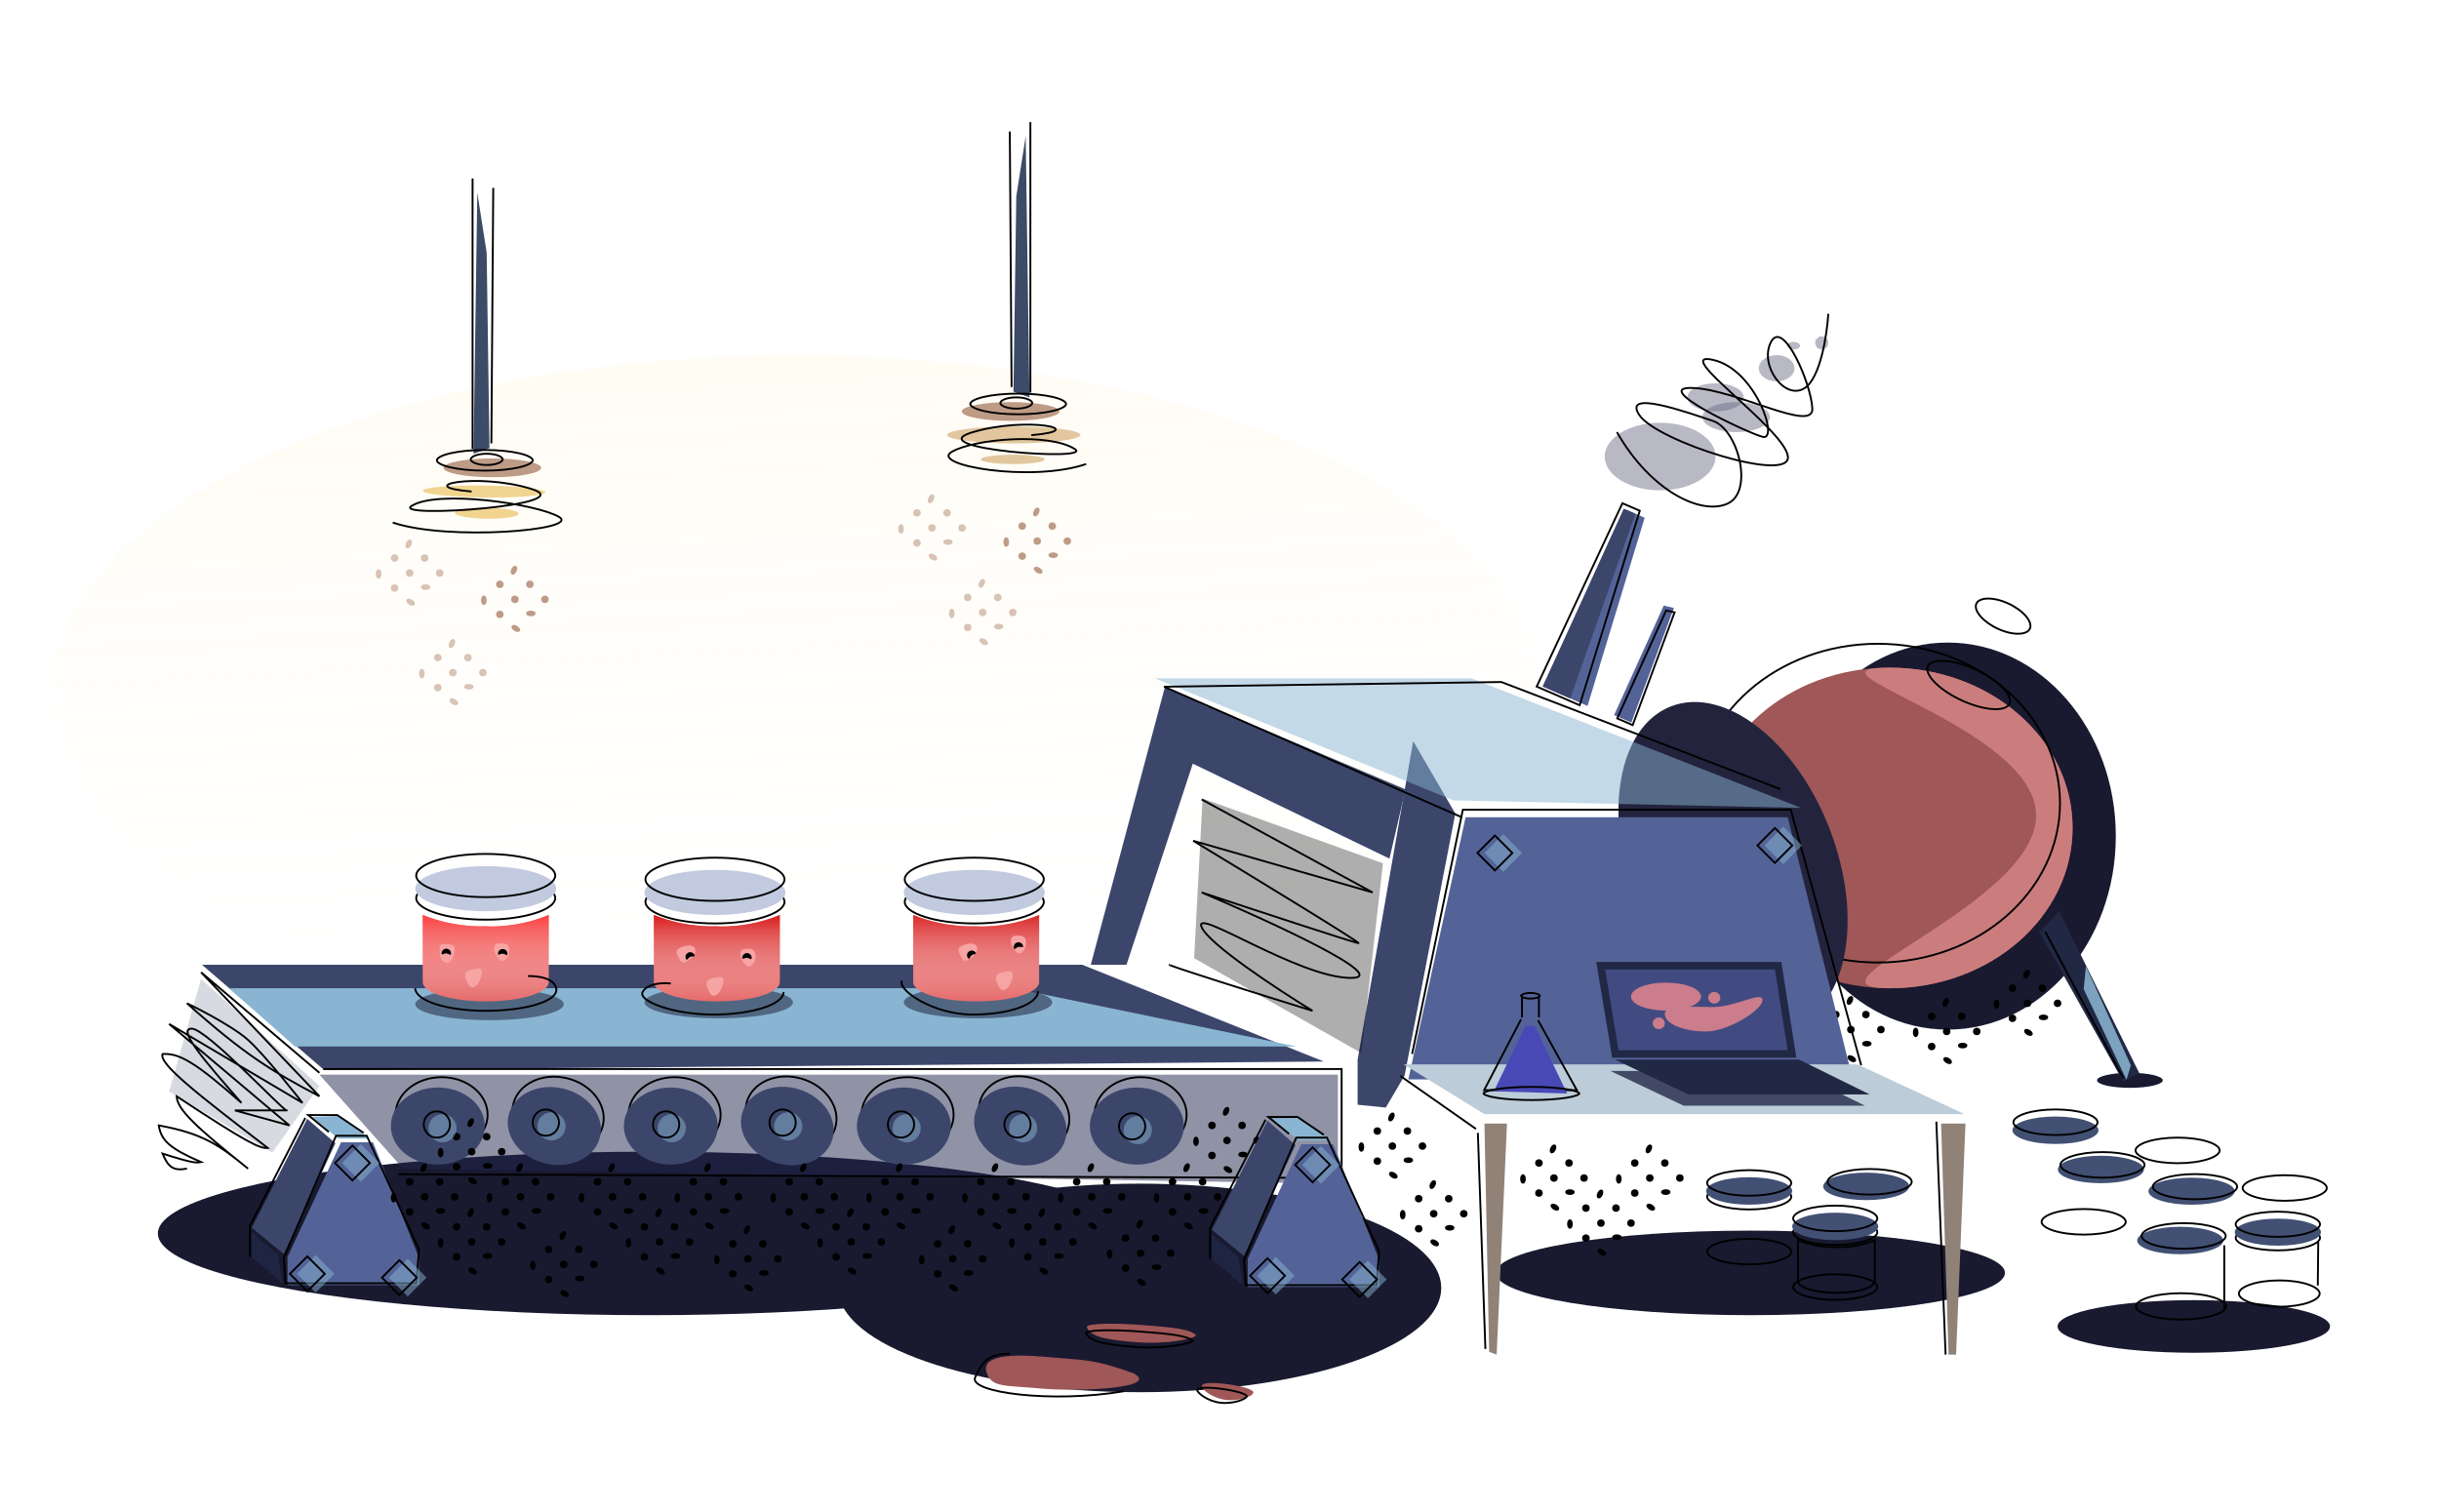 <svg width="1298" height="805" viewBox="0 0 1298 805" fill="none" xmlns="http://www.w3.org/2000/svg">
<ellipse opacity="0.2" cx="423" cy="369.5" rx="396" ry="180.5" fill="url(#paint0_linear)"/>
<ellipse cx="1133.5" cy="575" rx="17.5" ry="4" fill="#191930"/>
<ellipse cx="1036.5" cy="445" rx="89.5" ry="103" fill="#191930"/>
<ellipse cx="1005.6" cy="440.672" rx="97.396" ry="85.328" fill="#9F5757"/>
<path d="M1085.31 496.089L1095.86 485L1138.47 571.14L1129.91 575.62L1085.31 496.089Z" fill="#212844"/>
<path d="M1108.9 526.413L1110.11 514.291L1134 567L1131.67 574.725L1108.9 526.413Z" fill="#7DA2BD"/>
<path d="M1088.5 496L1130 574" stroke="black"/>
<path d="M1103 440.672C1103 487.797 1059.39 526 1005.6 526C951.814 526 1083.6 481.2 1083.6 434.075C1083.6 386.949 951.814 355.344 1005.6 355.344C1059.39 355.344 1103 393.547 1103 440.672Z" fill="#CB7D7D"/>
<path d="M1096.29 427.477C1096.29 474.266 1052.97 512.305 999.396 512.305C945.818 512.305 902.5 474.266 902.5 427.477C902.5 380.688 945.818 342.649 999.396 342.649C1052.97 342.649 1096.29 380.688 1096.29 427.477Z" stroke="black"/>
<path d="M1080.39 334.322C1079.79 336.072 1077.75 337.156 1074.66 337.297C1071.6 337.437 1067.69 336.64 1063.65 334.847C1059.62 333.055 1056.26 330.627 1054.11 328.173C1051.92 325.688 1051.07 323.325 1051.68 321.575C1052.28 319.824 1054.32 318.741 1057.41 318.599C1060.47 318.459 1064.38 319.257 1068.42 321.049C1072.46 322.841 1075.81 325.269 1077.97 327.724C1080.15 330.208 1081 332.571 1080.39 334.322Z" stroke="black"/>
<path d="M1069.54 374.277C1069.17 375.345 1068.27 376.177 1066.84 376.726C1065.42 377.274 1063.51 377.519 1061.25 377.44C1056.73 377.283 1050.87 375.837 1044.75 373.123C1038.63 370.408 1033.47 366.956 1030.05 363.589C1028.34 361.904 1027.09 360.26 1026.37 358.76C1025.66 357.26 1025.49 355.954 1025.86 354.885C1026.23 353.817 1027.13 352.985 1028.56 352.436C1029.99 351.887 1031.89 351.643 1034.15 351.722C1038.68 351.879 1044.54 353.325 1050.65 356.039C1056.77 358.754 1061.94 362.205 1065.35 365.573C1067.06 367.257 1068.31 368.902 1069.03 370.402C1069.75 371.902 1069.91 373.208 1069.54 374.277Z" stroke="black"/>
<ellipse cx="922.288" cy="460.76" rx="55" ry="91" transform="rotate(-21.291 922.288 460.76)" fill="#23233D"/>
<circle cx="977" cy="540" r="2" fill="black"/>
<circle cx="985" cy="548" r="2" fill="black"/>
<circle cx="993" cy="540" r="2" fill="black"/>
<ellipse cx="993.5" cy="555.5" rx="2.5" ry="1.5" fill="black"/>
<ellipse cx="984.5" cy="532.5" rx="1.5" ry="2.5" transform="rotate(25.054 984.5 532.5)" fill="black"/>
<circle cx="1001" cy="548" r="2" fill="black"/>
<ellipse cx="985.5" cy="563.5" rx="2.5" ry="1.5" transform="rotate(31.672 985.5 563.5)" fill="black"/>
<ellipse cx="968.5" cy="548.5" rx="1.5" ry="2.5" fill="black"/>
<circle cx="977" cy="556" r="2" fill="black"/>
<ellipse cx="606.5" cy="685.5" rx="160.5" ry="55.5" fill="#191930"/>
<ellipse cx="931.5" cy="677.5" rx="135.5" ry="22.5" fill="#191930"/>
<ellipse cx="345.5" cy="656.5" rx="261.5" ry="43.5" fill="#191930"/>
<path d="M107.5 513.5H576L704.5 565L172.5 569.5L107.5 513.5Z" fill="#3C466B"/>
<path d="M122 526H539.5L690 557H157L122 526Z" fill="#89B5D3"/>
<path opacity="0.5" d="M170 572H712V630L214.5 622L170 572Z" fill="#22274E"/>
<path d="M172 569H714V627L212 625" stroke="black"/>
<path opacity="0.2" d="M107 521L170 578L145 613.5L90 581L107 521Z" fill="#3C466B"/>
<path d="M170 571L107 517.5L170 583.5C144.978 570.305 130.402 561.568 99.5 534C99.5 534 122.5 545 132 553.5C141.5 562 161 587 161 587L90 545L154 599L125 591C135 591 154.5 591 152.5 591C150.5 591 110 547.5 102 547.5C94 547.5 109.36 565.21 128.5 587C103.222 564.662 95.146 560.506 86.5 561C84.578 566.211 103.772 581.33 142.5 611C138.44 611.504 131.13 607.983 94 583.5C94.331 590.438 103.85 599.537 132 622C117.077 609.735 108.216 603.305 84.5 599C85.728 607.059 90.484 611.338 107 618.5C104.356 618.976 102.756 619.194 86.5 614C89.493 621.043 92.023 623.389 99.5 622" stroke="black"/>
<path d="M181.5 608H198.5L223 669.5V684H153V669L181.5 608Z" fill="#546397"/>
<path d="M196.5 606L180 594L166 594.5L180 606H196.5Z" fill="#89B5D3"/>
<path d="M193.5 603L179.5 593.5H164L175 602.5" stroke="black"/>
<path d="M151 667.5L178.5 608.5L163.5 595.5L134 653.5L151 667.5Z" fill="#3C466B"/>
<path d="M134 669.228L150.5 683L148 668L134 656V669.228Z" fill="#1E2543"/>
<path d="M151.007 669.585L178.83 604.5H195.179L222.991 665.09L221.539 683H151.966L151.007 669.585Z" stroke="black"/>
<rect opacity="0.5" x="182" y="619" width="14.142" height="14.142" transform="rotate(-45 182 619)" fill="#89B5D3"/>
<rect x="178.263" y="619" width="13.142" height="13.142" transform="rotate(-45 178.263 619)" stroke="black"/>
<rect opacity="0.5" x="207" y="680" width="14.142" height="14.142" transform="rotate(-45 207 680)" fill="#89B5D3"/>
<rect x="203.263" y="680" width="13.142" height="13.142" transform="rotate(-45 203.263 680)" stroke="black"/>
<rect opacity="0.5" x="158" y="678" width="14.142" height="14.142" transform="rotate(-45 158 678)" fill="#89B5D3"/>
<rect x="154.263" y="678" width="13.142" height="13.142" transform="rotate(-45 154.263 678)" stroke="black"/>
<path d="M162.5 595L133 652.5V669" stroke="black"/>
<path d="M779.965 435H951.412L986 574.5H749.5L779.965 435Z" fill="#546397"/>
<path d="M990.5 567L953 431H778.5L751.5 561" stroke="black"/>
<path d="M752.083 394.5L722.5 564V588L737.5 589.5L747.5 572.5L774.5 433L752.083 394.5Z" fill="#3C466B"/>
<path d="M739.463 457L634 406.072L643.542 376L748 420.138L739.463 457Z" fill="#3C466B"/>
<path d="M620 365.5L644.5 377L599.5 513.5H580.5L620 365.5Z" fill="#3C466B"/>
<path opacity="0.5" d="M614.5 361L773.5 426L958.5 430L783 361H614.5Z" fill="#89B5D3"/>
<path d="M778 435L619.5 365.5L799 363L947.5 420" stroke="black"/>
<rect opacity="0.5" x="790" y="454" width="14.142" height="14.142" transform="rotate(-45 790 454)" fill="#89B5D3"/>
<rect x="786.263" y="454" width="13.142" height="13.142" transform="rotate(-45 786.263 454)" stroke="black"/>
<rect opacity="0.5" x="939" y="450" width="14.142" height="14.142" transform="rotate(-45 939 450)" fill="#89B5D3"/>
<rect x="935.263" y="450" width="13.142" height="13.142" transform="rotate(-45 935.263 450)" stroke="black"/>
<path opacity="0.32" d="M640 425L736 459.5L724.5 560.5L635.5 510L640 425Z" fill="black"/>
<path d="M639.5 425.5L730.5 475L635 447.5C665 465.667 724.6 502 723 502C721.4 502 666.667 484 639.5 475C675.333 490.167 741.4 520.5 719 520.5C691 520.5 634.5 482 639.5 493.5C643.5 502.7 680.5 527 698.5 538C672.167 529.833 620.1 513.5 622.5 513.5" stroke="black"/>
<circle cx="645" cy="599" r="2" fill="black"/>
<circle cx="653" cy="607" r="2" fill="black"/>
<circle cx="661" cy="599" r="2" fill="black"/>
<ellipse cx="661.5" cy="614.5" rx="2.5" ry="1.5" fill="black"/>
<ellipse cx="652.5" cy="591.5" rx="1.5" ry="2.5" transform="rotate(25.054 652.5 591.5)" fill="black"/>
<circle cx="669" cy="607" r="2" fill="black"/>
<ellipse cx="653.5" cy="622.5" rx="2.5" ry="1.5" transform="rotate(31.672 653.5 622.5)" fill="black"/>
<ellipse cx="636.5" cy="607.5" rx="1.5" ry="2.5" fill="black"/>
<circle cx="645" cy="615" r="2" fill="black"/>
<path d="M790 598H802L796.5 721L792.5 719.5L790 598Z" fill="#918278"/>
<path d="M1033 598H1046L1041 721H1037L1033 598Z" fill="#918278"/>
<path d="M747 566.5H988.5L1045.5 593H790L747 566.5Z" fill="#BCCCD8"/>
<path d="M745.17 572.624L785.518 600.882" stroke="black"/>
<path d="M692.5 609H709.5L734 670.5V685H664V670L692.5 609Z" fill="#546397"/>
<path d="M707.5 607L691 595L677 595.5L691 607H707.5Z" fill="#89B5D3"/>
<path d="M704.5 604L690.5 594.5H675L686 603.5" stroke="black"/>
<path d="M662 668.5L689.5 609.5L674.5 596.5L645 654.5L662 668.5Z" fill="#3C466B"/>
<path d="M645 670.228L661.5 684L659 669L645 657V670.228Z" fill="#1E2543"/>
<path d="M662.007 670.585L689.83 605.5H706.179L733.991 666.09L732.539 684H662.966L662.007 670.585Z" stroke="black"/>
<rect opacity="0.5" x="693" y="620" width="14.142" height="14.142" transform="rotate(-45 693 620)" fill="#89B5D3"/>
<rect x="689.263" y="620" width="13.142" height="13.142" transform="rotate(-45 689.263 620)" stroke="black"/>
<rect opacity="0.5" x="718" y="681" width="14.142" height="14.142" transform="rotate(-45 718 681)" fill="#89B5D3"/>
<rect x="714.263" y="681" width="13.142" height="13.142" transform="rotate(-45 714.263 681)" stroke="black"/>
<rect opacity="0.5" x="669" y="679" width="14.142" height="14.142" transform="rotate(-45 669 679)" fill="#89B5D3"/>
<rect x="665.263" y="679" width="13.142" height="13.142" transform="rotate(-45 665.263 679)" stroke="black"/>
<path d="M673.5 596L644 653.5V670" stroke="black"/>
<ellipse cx="993.168" cy="631.444" rx="22.895" ry="7.308" fill="#415073"/>
<path d="M1017.39 629.008C1017.39 629.788 1016.9 630.62 1015.79 631.453C1014.7 632.28 1013.08 633.047 1011.04 633.699C1006.96 635.002 1001.29 635.816 995 635.816C988.715 635.816 983.045 635.002 978.963 633.699C976.919 633.047 975.302 632.28 974.206 631.453C973.101 630.62 972.605 629.788 972.605 629.008C972.605 628.227 973.101 627.395 974.206 626.562C975.302 625.735 976.919 624.969 978.963 624.316C983.045 623.013 988.715 622.199 995 622.199C1001.29 622.199 1006.96 623.013 1011.04 624.316C1013.08 624.969 1014.7 625.735 1015.79 626.562C1016.9 627.395 1017.39 628.227 1017.39 629.008Z" stroke="black"/>
<path d="M976.99 663.722C976.99 663.722 986.758 664.635 997.747 660.068V681.809C997.747 685.274 988.739 688.083 977.295 688.083C965.85 688.083 956.842 685.274 956.842 681.809V660.068C967.221 664.331 976.99 663.722 976.99 663.722Z" stroke="black"/>
<path d="M999.079 685.038C999.079 685.818 998.583 686.65 997.479 687.483C996.383 688.31 994.765 689.077 992.721 689.729C988.639 691.032 982.969 691.846 976.684 691.846C970.399 691.846 964.729 691.032 960.647 689.729C958.603 689.077 956.986 688.31 955.89 687.483C954.786 686.65 954.289 685.818 954.289 685.038C954.289 684.257 954.786 683.425 955.89 682.592C956.986 681.765 958.603 680.999 960.647 680.346C964.729 679.043 970.399 678.229 976.684 678.229C982.969 678.229 988.639 679.043 992.721 680.346C994.765 680.999 996.383 681.765 997.479 682.592C998.583 683.425 999.079 684.257 999.079 685.038Z" stroke="black"/>
<path d="M999.079 655.805C999.079 656.585 998.583 657.417 997.479 658.25C996.383 659.077 994.765 659.844 992.721 660.496C988.639 661.799 982.969 662.613 976.684 662.613C970.399 662.613 964.729 661.799 960.647 660.496C958.603 659.844 956.986 659.077 955.89 658.25C954.786 657.417 954.289 656.585 954.289 655.805C954.289 655.024 954.786 654.192 955.89 653.359C956.986 652.532 958.603 651.765 960.647 651.113C964.729 649.81 970.399 648.996 976.684 648.996C982.969 648.996 988.639 649.81 992.721 651.113C994.765 651.765 996.383 652.532 997.479 653.359C998.583 654.192 999.079 655.024 999.079 655.805Z" stroke="black"/>
<ellipse cx="976.684" cy="652.759" rx="22.895" ry="7.308" fill="#415073"/>
<path d="M999.079 648.496C999.079 649.277 998.583 650.108 997.479 650.942C996.383 651.769 994.765 652.535 992.721 653.188C988.639 654.491 982.969 655.305 976.684 655.305C970.399 655.305 964.729 654.491 960.647 653.188C958.603 652.535 956.986 651.769 955.89 650.942C954.786 650.108 954.289 649.277 954.289 648.496C954.289 647.716 954.786 646.884 955.89 646.051C956.986 645.223 958.603 644.457 960.647 643.805C964.729 642.502 970.399 641.688 976.684 641.688C982.969 641.688 988.639 642.502 992.721 643.805C994.765 644.457 996.383 645.223 997.479 646.051C998.583 646.884 999.079 647.716 999.079 648.496Z" stroke="black"/>
<path d="M953.289 666.158C953.289 666.939 952.793 667.77 951.689 668.604C950.593 669.431 948.975 670.197 946.932 670.849C942.85 672.152 937.18 672.966 930.895 672.966C924.61 672.966 918.94 672.152 914.858 670.849C912.814 670.197 911.196 669.431 910.1 668.604C908.996 667.77 908.5 666.939 908.5 666.158C908.5 665.377 908.996 664.546 910.1 663.712C911.196 662.885 912.814 662.119 914.858 661.466C918.94 660.164 924.61 659.35 930.895 659.35C937.18 659.35 942.85 660.164 946.932 661.466C948.975 662.119 950.593 662.885 951.689 663.712C952.793 664.546 953.289 665.377 953.289 666.158Z" stroke="black"/>
<path d="M953.289 636.925C953.289 637.706 952.793 638.537 951.689 639.37C950.593 640.198 948.975 640.964 946.932 641.616C942.85 642.919 937.18 643.733 930.895 643.733C924.61 643.733 918.94 642.919 914.858 641.616C912.814 640.964 911.196 640.198 910.1 639.37C908.996 638.537 908.5 637.706 908.5 636.925C908.5 636.144 908.996 635.313 910.1 634.479C911.196 633.652 912.814 632.886 914.858 632.233C918.94 630.93 924.61 630.117 930.895 630.117C937.18 630.117 942.85 630.93 946.932 632.233C948.975 632.886 950.593 633.652 951.689 634.479C952.793 635.313 953.289 636.144 953.289 636.925Z" stroke="black"/>
<ellipse cx="930.895" cy="633.88" rx="22.895" ry="7.308" fill="#415073"/>
<path d="M953.289 629.617C953.289 630.397 952.793 631.229 951.689 632.062C950.593 632.889 948.975 633.656 946.932 634.308C942.85 635.611 937.18 636.425 930.895 636.425C924.61 636.425 918.94 635.611 914.858 634.308C912.814 633.656 911.196 632.889 910.1 632.062C908.996 631.229 908.5 630.397 908.5 629.617C908.5 628.836 908.996 628.004 910.1 627.171C911.196 626.344 912.814 625.578 914.858 624.925C918.94 623.622 924.61 622.808 930.895 622.808C937.18 622.808 942.85 623.622 946.932 624.925C948.975 625.578 950.593 626.344 951.689 627.171C952.793 628.004 953.289 628.836 953.289 629.617Z" stroke="black"/>
<path d="M896 588.5H992.5L955 570H857L896 588.5Z" fill="#424965"/>
<path d="M819.5 530C819.5 530.076 819.459 530.212 819.242 530.399C819.026 530.585 818.684 530.775 818.218 530.944C817.291 531.282 815.976 531.5 814.5 531.5C813.024 531.5 811.709 531.282 810.782 530.944C810.316 530.775 809.974 530.585 809.758 530.399C809.541 530.212 809.5 530.076 809.5 530C809.5 529.924 809.541 529.788 809.758 529.601C809.974 529.415 810.316 529.225 810.782 529.056C811.709 528.718 813.024 528.5 814.5 528.5C815.976 528.5 817.291 528.718 818.218 529.056C818.684 529.225 819.026 529.415 819.242 529.601C819.459 529.788 819.5 529.924 819.5 530Z" stroke="black"/>
<path d="M810 531V541.5" stroke="black"/>
<path d="M819 531V541.5" stroke="black"/>
<path d="M809.5 542.5L789.818 580.25H839.182L818.5 543" stroke="black"/>
<path d="M811.785 546H816.722L834 582L795 580.857L811.785 546Z" fill="#4948B7"/>
<path d="M840.5 582C840.5 582.04 840.472 582.18 840.171 582.406C839.882 582.624 839.424 582.855 838.786 583.087C837.516 583.549 835.649 583.974 833.309 584.334C828.636 585.053 822.162 585.5 815 585.5C807.838 585.5 801.364 585.053 796.691 584.334C794.351 583.974 792.484 583.549 791.214 583.087C790.576 582.855 790.118 582.624 789.829 582.406C789.528 582.18 789.5 582.04 789.5 582C789.5 581.96 789.528 581.82 789.829 581.594C790.118 581.376 790.576 581.145 791.214 580.913C792.484 580.451 794.351 580.026 796.691 579.666C801.364 578.947 807.838 578.5 815 578.5C822.162 578.5 828.636 578.947 833.309 579.666C835.649 580.026 837.516 580.451 838.786 580.913C839.424 581.145 839.882 581.376 840.171 581.594C840.472 581.82 840.5 581.96 840.5 582Z" stroke="black"/>
<line x1="786.5" y1="602.983" x2="790.5" y2="717.983" stroke="black"/>
<line x1="1030.5" y1="596.98" x2="1035.42" y2="720.983" stroke="black"/>
<circle cx="819" cy="619" r="2" fill="black"/>
<circle cx="827" cy="627" r="2" fill="black"/>
<circle cx="835" cy="619" r="2" fill="black"/>
<ellipse cx="835.5" cy="634.5" rx="2.5" ry="1.5" fill="black"/>
<ellipse cx="826.5" cy="611.5" rx="1.5" ry="2.5" transform="rotate(25.054 826.5 611.5)" fill="black"/>
<circle cx="843" cy="627" r="2" fill="black"/>
<ellipse cx="827.5" cy="642.5" rx="2.5" ry="1.5" transform="rotate(31.672 827.5 642.5)" fill="black"/>
<ellipse cx="810.5" cy="627.5" rx="1.5" ry="2.5" fill="black"/>
<circle cx="819" cy="635" r="2" fill="black"/>
<circle cx="844" cy="643" r="2" fill="black"/>
<circle cx="852" cy="651" r="2" fill="black"/>
<circle cx="860" cy="643" r="2" fill="black"/>
<ellipse cx="860.5" cy="658.5" rx="2.5" ry="1.5" fill="black"/>
<ellipse cx="851.5" cy="635.5" rx="1.5" ry="2.5" transform="rotate(25.054 851.5 635.5)" fill="black"/>
<circle cx="868" cy="651" r="2" fill="black"/>
<ellipse cx="852.5" cy="666.5" rx="2.5" ry="1.5" transform="rotate(31.672 852.5 666.5)" fill="black"/>
<ellipse cx="835.5" cy="651.5" rx="1.5" ry="2.5" fill="black"/>
<circle cx="844" cy="659" r="2" fill="black"/>
<circle cx="870" cy="619" r="2" fill="black"/>
<circle cx="878" cy="627" r="2" fill="black"/>
<circle cx="886" cy="619" r="2" fill="black"/>
<ellipse cx="886.5" cy="634.5" rx="2.5" ry="1.5" fill="black"/>
<ellipse cx="877.5" cy="611.5" rx="1.5" ry="2.5" transform="rotate(25.054 877.5 611.5)" fill="black"/>
<circle cx="894" cy="627" r="2" fill="black"/>
<ellipse cx="878.5" cy="642.5" rx="2.5" ry="1.5" transform="rotate(31.672 878.5 642.5)" fill="black"/>
<ellipse cx="861.5" cy="627.5" rx="1.5" ry="2.5" fill="black"/>
<circle cx="870" cy="635" r="2" fill="black"/>
<circle cx="1071" cy="526" r="2" fill="black"/>
<circle cx="1079" cy="534" r="2" fill="black"/>
<circle cx="1087" cy="526" r="2" fill="black"/>
<ellipse cx="1087.5" cy="541.5" rx="2.5" ry="1.5" fill="black"/>
<ellipse cx="1078.5" cy="518.5" rx="1.5" ry="2.5" transform="rotate(25.054 1078.5 518.5)" fill="black"/>
<circle cx="1095" cy="534" r="2" fill="black"/>
<ellipse cx="1079.5" cy="549.5" rx="2.5" ry="1.5" transform="rotate(31.672 1079.5 549.5)" fill="black"/>
<ellipse cx="1062.5" cy="534.5" rx="1.5" ry="2.5" fill="black"/>
<circle cx="1071" cy="542" r="2" fill="black"/>
<circle cx="733" cy="602" r="2" fill="black"/>
<circle cx="741" cy="610" r="2" fill="black"/>
<circle cx="749" cy="602" r="2" fill="black"/>
<ellipse cx="749.5" cy="617.5" rx="2.5" ry="1.5" fill="black"/>
<ellipse cx="740.5" cy="594.5" rx="1.5" ry="2.5" transform="rotate(25.054 740.5 594.5)" fill="black"/>
<circle cx="757" cy="610" r="2" fill="black"/>
<ellipse cx="741.5" cy="625.5" rx="2.5" ry="1.5" transform="rotate(31.672 741.5 625.5)" fill="black"/>
<ellipse cx="724.5" cy="610.5" rx="1.5" ry="2.5" fill="black"/>
<circle cx="733" cy="618" r="2" fill="black"/>
<circle cx="755" cy="638" r="2" fill="black"/>
<circle cx="763" cy="646" r="2" fill="black"/>
<circle cx="771" cy="638" r="2" fill="black"/>
<ellipse cx="771.5" cy="653.5" rx="2.5" ry="1.5" fill="black"/>
<ellipse cx="762.5" cy="630.5" rx="1.5" ry="2.5" transform="rotate(25.054 762.5 630.5)" fill="black"/>
<circle cx="779" cy="646" r="2" fill="black"/>
<ellipse cx="763.5" cy="661.5" rx="2.5" ry="1.5" transform="rotate(31.672 763.5 661.5)" fill="black"/>
<ellipse cx="746.5" cy="646.5" rx="1.5" ry="2.5" fill="black"/>
<circle cx="755" cy="654" r="2" fill="black"/>
<circle cx="1028" cy="541" r="2" fill="black"/>
<circle cx="1036" cy="549" r="2" fill="black"/>
<circle cx="1044" cy="541" r="2" fill="black"/>
<ellipse cx="1044.5" cy="556.5" rx="2.5" ry="1.5" fill="black"/>
<ellipse cx="1035.5" cy="533.5" rx="1.5" ry="2.5" transform="rotate(25.054 1035.5 533.5)" fill="black"/>
<circle cx="1052" cy="549" r="2" fill="black"/>
<ellipse cx="1036.5" cy="564.5" rx="2.5" ry="1.5" transform="rotate(31.672 1036.5 564.5)" fill="black"/>
<ellipse cx="1019.5" cy="549.5" rx="1.5" ry="2.5" fill="black"/>
<circle cx="1028" cy="557" r="2" fill="black"/>
<path d="M636.515 710.658C636.402 712.446 621.247 715.638 605.195 714.417C589.144 713.196 580.026 711.539 578.387 706.237C578.5 704.449 591.605 703.99 607.656 705.21C623.708 706.431 633.537 707.357 636.515 710.658Z" fill="#9F5757"/>
<path d="M631.844 712.057C633.209 712.546 634.211 713.1 634.884 713.725C634.805 713.789 634.695 713.863 634.547 713.945C634.133 714.178 633.506 714.432 632.676 714.694C631.022 715.215 628.642 715.739 625.753 716.171C619.976 717.035 612.212 717.525 604.227 716.918C596.199 716.307 589.951 715.59 585.512 714.375C581.155 713.182 578.72 711.557 577.921 709.268C577.976 709.22 578.072 709.157 578.229 709.086C578.576 708.929 579.113 708.778 579.847 708.643C581.307 708.374 583.429 708.188 586.069 708.096C591.342 707.911 598.611 708.1 606.625 708.709C614.656 709.32 621.103 709.855 625.913 710.648C628.318 711.044 630.293 711.501 631.844 712.057ZM577.877 709.314C577.876 709.315 577.876 709.315 577.876 709.315L577.877 709.314Z" stroke="black"/>
<path d="M603.048 730.834C618.517 738.87 573.821 740.893 554.021 739.047C534.222 737.201 527.582 738.7 524.979 730.256C522.377 721.812 537.065 720.374 556.864 722.22C576.663 724.065 581.018 722.991 603.048 730.834Z" fill="#9F5757"/>
<path d="M598 740.5C559.5 747 515.276 741.084 518.959 733.138C522.5 725.5 525.5 720.5 537.5 720.5" stroke="black"/>
<path d="M639.616 737.658C639.825 735.724 646.005 735.791 652.901 736.685C659.797 737.579 667.231 739.329 667.022 741.263C666.813 743.198 659.117 745.971 652.221 745.077C645.325 744.183 639.407 739.593 639.616 737.658Z" fill="#9F5757"/>
<path d="M637.112 739.723C637.132 739.54 637.304 739.276 637.983 739.038C638.633 738.81 639.584 738.667 640.784 738.612C643.175 738.5 646.41 738.737 649.848 739.182C653.282 739.628 656.836 740.284 659.496 741.065C660.83 741.457 661.909 741.871 662.631 742.29C662.993 742.501 663.237 742.696 663.38 742.866C663.518 743.031 663.533 743.136 663.526 743.199C663.517 743.289 663.453 743.449 663.243 743.671C663.04 743.887 662.735 744.125 662.328 744.37C661.516 744.86 660.361 745.345 658.981 745.749C656.221 746.557 652.642 747.016 649.275 746.58C645.911 746.144 642.779 744.804 640.518 743.338C639.388 742.605 638.491 741.851 637.897 741.179C637.6 740.843 637.389 740.539 637.26 740.279C637.128 740.015 637.1 739.833 637.112 739.723Z" stroke="black"/>
<path d="M859.694 561L851.861 514H946.289L953.662 561H859.694Z" fill="#424B81" stroke="#212844" stroke-width="4"/>
<path d="M898.5 582.5H995L957.5 564H859.5L898.5 582.5Z" fill="#212844"/>
<ellipse rx="18.624" ry="7.429" transform="matrix(1 0 0 -1 886.624 530.429)" fill="#CB7D8B"/>
<path d="M938 532.286C938 527.157 923.729 536 911.67 536C899.611 536 885.982 534.586 885.982 539.714C885.982 544.843 895.757 549 907.817 549C919.876 549 938 537.414 938 532.286Z" fill="#CB7D8B"/>
<ellipse cx="882.771" cy="544.667" rx="3.211" ry="3.095" fill="#CB7D8B"/>
<ellipse cx="912.312" cy="531.048" rx="3.211" ry="3.095" fill="#CB7D8B"/>
<ellipse cx="257.665" cy="261.613" rx="32.587" ry="3.174" transform="rotate(0.772 257.665 261.613)" fill="#F0D490"/>
<ellipse cx="259.033" cy="273.157" rx="16.995" ry="2.928" transform="rotate(0.772 259.033 273.157)" fill="#F0D490"/>
<path d="M254 102.5L259 134.5L260.5 238.5L252 241.5L254 102.5Z" fill="#3C4B67"/>
<path d="M209 278.122C238.5 288.122 309.5 282.122 297.5 275.122C285.5 268.122 232.664 260.52 219 269.311C208.5 276.066 311.5 268.878 282.5 260.122C253.5 251.367 218.5 258.856 251 261.622" stroke="black"/>
<ellipse cx="262" cy="249" rx="26" ry="5" fill="#BE9B86"/>
<path d="M283.5 245C283.5 245.258 283.389 245.549 283.098 245.877C282.803 246.209 282.347 246.553 281.717 246.897C280.459 247.583 278.606 248.217 276.272 248.755C271.614 249.83 265.153 250.5 258 250.5C250.847 250.5 244.386 249.83 239.728 248.755C237.394 248.217 235.541 247.583 234.283 246.897C233.653 246.553 233.197 246.209 232.902 245.877C232.611 245.549 232.5 245.258 232.5 245C232.5 244.742 232.611 244.451 232.902 244.123C233.197 243.791 233.653 243.447 234.283 243.103C235.541 242.417 237.394 241.783 239.728 241.245C244.386 240.17 250.847 239.5 258 239.5C265.153 239.5 271.614 240.17 276.272 241.245C278.606 241.783 280.459 242.417 281.717 243.103C282.347 243.447 282.803 243.791 283.098 244.123C283.389 244.451 283.5 244.742 283.5 245Z" stroke="black"/>
<path d="M267.5 244.5C267.5 244.796 267.348 245.133 266.954 245.494C266.561 245.856 265.963 246.205 265.183 246.509C263.625 247.115 261.439 247.5 259 247.5C256.561 247.5 254.375 247.115 252.817 246.509C252.037 246.205 251.439 245.856 251.046 245.494C250.652 245.133 250.5 244.796 250.5 244.5C250.5 244.204 250.652 243.867 251.046 243.506C251.439 243.144 252.037 242.795 252.817 242.491C254.375 241.885 256.561 241.5 259 241.5C261.439 241.5 263.625 241.885 265.183 242.491C265.963 242.795 266.561 243.144 266.954 243.506C267.348 243.867 267.5 244.204 267.5 244.5Z" stroke="black"/>
<line x1="251.5" y1="239" x2="251.5" y2="95" stroke="black"/>
<line x1="261.5" y1="235.996" x2="262.5" y2="99.996" stroke="black"/>
<ellipse rx="35.5" ry="4.5" transform="matrix(-1 0 0 1 539.5 231.5)" fill="#E2C79E"/>
<ellipse rx="17" ry="2.5" transform="matrix(-1 0 0 1 539 244.5)" fill="#E2C79E"/>
<path d="M545.853 72.5L540.853 104.5L539.353 208.5L547.853 211.5L545.853 72.5Z" fill="#3C4B67"/>
<path d="M578 247C548.5 257 494.5 247.5 506.5 240.5C518.5 233.5 558.336 230.209 572 239C582.5 245.755 488.353 238.878 517.353 230.122C546.353 221.367 581.353 228.856 548.853 231.622" stroke="black"/>
<ellipse rx="26" ry="5" transform="matrix(-1 0 0 1 537.853 219)" fill="#BE9B86"/>
<path d="M516.353 215C516.353 215.258 516.463 215.549 516.755 215.877C517.049 216.209 517.506 216.553 518.135 216.897C519.393 217.583 521.247 218.217 523.58 218.755C528.239 219.83 534.699 220.5 541.853 220.5C549.006 220.5 555.466 219.83 560.125 218.755C562.458 218.217 564.312 217.583 565.57 216.897C566.199 216.553 566.656 216.209 566.95 215.877C567.242 215.549 567.353 215.258 567.353 215C567.353 214.742 567.242 214.451 566.95 214.123C566.656 213.791 566.199 213.447 565.57 213.103C564.312 212.417 562.458 211.783 560.125 211.245C555.466 210.17 549.006 209.5 541.853 209.5C534.699 209.5 528.239 210.17 523.58 211.245C521.247 211.783 519.393 212.417 518.135 213.103C517.506 213.447 517.049 213.791 516.755 214.123C516.463 214.451 516.353 214.742 516.353 215Z" stroke="black"/>
<path d="M532.353 214.5C532.353 214.796 532.505 215.133 532.898 215.494C533.292 215.856 533.889 216.205 534.67 216.509C536.227 217.115 538.413 217.5 540.853 217.5C543.292 217.5 545.478 217.115 547.035 216.509C547.816 216.205 548.413 215.856 548.807 215.494C549.2 215.133 549.353 214.796 549.353 214.5C549.353 214.204 549.2 213.867 548.807 213.506C548.413 213.144 547.816 212.795 547.035 212.491C545.478 211.885 543.292 211.5 540.853 211.5C538.413 211.5 536.227 211.885 534.67 212.491C533.889 212.795 533.292 213.144 532.898 213.506C532.505 213.867 532.353 214.204 532.353 214.5Z" stroke="black"/>
<line y1="-0.5" x2="144" y2="-0.5" transform="matrix(0 -1 -1 0 547.853 209)" stroke="black"/>
<line y1="-0.5" x2="136.004" y2="-0.5" transform="matrix(-0.007 -1 -1 0.007 537.853 206)" stroke="black"/>
<g opacity="0.6">
<circle cx="210" cy="297" r="2" fill="#BE9B86"/>
<circle cx="218" cy="305" r="2" fill="#BE9B86"/>
<circle cx="226" cy="297" r="2" fill="#BE9B86"/>
<ellipse cx="226.5" cy="312.5" rx="2.5" ry="1.5" fill="#BE9B86"/>
<ellipse cx="217.5" cy="289.5" rx="1.5" ry="2.5" transform="rotate(25.054 217.5 289.5)" fill="#BE9B86"/>
<circle cx="234" cy="305" r="2" fill="#BE9B86"/>
<ellipse cx="218.5" cy="320.5" rx="2.5" ry="1.5" transform="rotate(31.672 218.5 320.5)" fill="#BE9B86"/>
<ellipse cx="201.5" cy="305.5" rx="1.5" ry="2.5" fill="#BE9B86"/>
<circle cx="210" cy="313" r="2" fill="#BE9B86"/>
</g>
<g opacity="0.6">
<circle cx="233" cy="350" r="2" fill="#BE9B86"/>
<circle cx="241" cy="358" r="2" fill="#BE9B86"/>
<circle cx="249" cy="350" r="2" fill="#BE9B86"/>
<ellipse cx="249.5" cy="365.5" rx="2.5" ry="1.5" fill="#BE9B86"/>
<ellipse cx="240.5" cy="342.5" rx="1.5" ry="2.5" transform="rotate(25.054 240.5 342.5)" fill="#BE9B86"/>
<circle cx="257" cy="358" r="2" fill="#BE9B86"/>
<ellipse cx="241.5" cy="373.5" rx="2.5" ry="1.5" transform="rotate(31.672 241.5 373.5)" fill="#BE9B86"/>
<ellipse cx="224.5" cy="358.5" rx="1.5" ry="2.5" fill="#BE9B86"/>
<circle cx="233" cy="366" r="2" fill="#BE9B86"/>
</g>
<circle cx="544" cy="280" r="2" fill="#BE9B86"/>
<circle cx="552" cy="288" r="2" fill="#BE9B86"/>
<circle cx="560" cy="280" r="2" fill="#BE9B86"/>
<ellipse cx="560.5" cy="295.5" rx="2.5" ry="1.5" fill="#BE9B86"/>
<ellipse cx="551.5" cy="272.5" rx="1.5" ry="2.5" transform="rotate(25.054 551.5 272.5)" fill="#BE9B86"/>
<circle cx="568" cy="288" r="2" fill="#BE9B86"/>
<ellipse cx="552.5" cy="303.5" rx="2.5" ry="1.5" transform="rotate(31.672 552.5 303.5)" fill="#BE9B86"/>
<ellipse cx="535.5" cy="288.5" rx="1.5" ry="2.5" fill="#BE9B86"/>
<circle cx="544" cy="296" r="2" fill="#BE9B86"/>
<g opacity="0.6">
<circle cx="488" cy="273" r="2" fill="#BE9B86"/>
<circle cx="496" cy="281" r="2" fill="#BE9B86"/>
<circle cx="504" cy="273" r="2" fill="#BE9B86"/>
<ellipse cx="504.5" cy="288.5" rx="2.5" ry="1.5" fill="#BE9B86"/>
<ellipse cx="495.5" cy="265.5" rx="1.5" ry="2.5" transform="rotate(25.054 495.5 265.5)" fill="#BE9B86"/>
<circle cx="512" cy="281" r="2" fill="#BE9B86"/>
<ellipse cx="496.5" cy="296.5" rx="2.5" ry="1.5" transform="rotate(31.672 496.5 296.5)" fill="#BE9B86"/>
<ellipse cx="479.5" cy="281.5" rx="1.5" ry="2.5" fill="#BE9B86"/>
<circle cx="488" cy="289" r="2" fill="#BE9B86"/>
</g>
<g opacity="0.6">
<circle cx="515" cy="318" r="2" fill="#BE9B86"/>
<circle cx="523" cy="326" r="2" fill="#BE9B86"/>
<circle cx="531" cy="318" r="2" fill="#BE9B86"/>
<ellipse cx="531.5" cy="333.5" rx="2.5" ry="1.5" fill="#BE9B86"/>
<ellipse cx="522.5" cy="310.5" rx="1.5" ry="2.5" transform="rotate(25.054 522.5 310.5)" fill="#BE9B86"/>
<circle cx="539" cy="326" r="2" fill="#BE9B86"/>
<ellipse cx="523.5" cy="341.5" rx="2.5" ry="1.5" transform="rotate(31.672 523.5 341.5)" fill="#BE9B86"/>
<ellipse cx="506.5" cy="326.5" rx="1.5" ry="2.5" fill="#BE9B86"/>
<circle cx="515" cy="334" r="2" fill="#BE9B86"/>
</g>
<circle cx="266" cy="311" r="2" fill="#BE9B86"/>
<circle cx="274" cy="319" r="2" fill="#BE9B86"/>
<circle cx="282" cy="311" r="2" fill="#BE9B86"/>
<ellipse cx="282.5" cy="326.5" rx="2.5" ry="1.5" fill="#BE9B86"/>
<ellipse cx="273.5" cy="303.5" rx="1.5" ry="2.5" transform="rotate(25.054 273.5 303.5)" fill="#BE9B86"/>
<circle cx="290" cy="319" r="2" fill="#BE9B86"/>
<ellipse cx="274.5" cy="334.5" rx="2.5" ry="1.5" transform="rotate(31.672 274.5 334.5)" fill="#BE9B86"/>
<ellipse cx="257.5" cy="319.5" rx="1.5" ry="2.5" fill="#BE9B86"/>
<circle cx="266" cy="327" r="2" fill="#BE9B86"/>
<path d="M259.5 593.332C259.5 604.289 248.628 613.332 235 613.332C221.372 613.332 210.5 604.289 210.5 593.332C210.5 582.374 221.372 573.332 235 573.332C248.628 573.332 259.5 582.374 259.5 593.332Z" stroke="black"/>
<ellipse cx="233" cy="599.332" rx="25" ry="20.5" fill="#3C466B"/>
<path d="M320.853 598.925C318.351 609.593 305.702 615.915 292.434 612.803C279.165 609.692 270.645 598.406 273.147 587.738C275.649 577.07 288.298 570.748 301.566 573.86C314.835 576.971 323.355 588.257 320.853 598.925Z" stroke="black"/>
<ellipse cx="295" cy="599.332" rx="25" ry="20.5" transform="rotate(13.197 295 599.332)" fill="#3C466B"/>
<path d="M383.5 593.332C383.5 604.289 372.628 613.332 359 613.332C345.372 613.332 334.5 604.289 334.5 593.332C334.5 582.374 345.372 573.332 359 573.332C372.628 573.332 383.5 582.374 383.5 593.332Z" stroke="black"/>
<ellipse cx="357" cy="599.332" rx="25" ry="20.5" fill="#3C466B"/>
<path d="M444.521 600.188C441.454 610.708 428.486 616.347 415.403 612.532C402.319 608.718 394.412 596.994 397.479 586.475C400.546 575.955 413.514 570.317 426.597 574.131C439.681 577.945 447.588 589.669 444.521 600.188Z" stroke="black"/>
<ellipse cx="419" cy="599.332" rx="25" ry="20.5" transform="rotate(16.252 419 599.332)" fill="#3C466B"/>
<path d="M507.5 593.332C507.5 604.289 496.628 613.332 483 613.332C469.372 613.332 458.5 604.289 458.5 593.332C458.5 582.374 469.372 573.332 483 573.332C496.628 573.332 507.5 582.374 507.5 593.332Z" stroke="black"/>
<ellipse cx="481" cy="599.332" rx="25" ry="20.5" fill="#3C466B"/>
<path d="M568.253 601.049C564.801 611.449 551.634 616.606 538.7 612.313C525.765 608.02 518.296 596.013 521.747 585.614C525.199 575.214 538.366 570.057 551.3 574.35C564.235 578.643 571.704 590.65 568.253 601.049Z" stroke="black"/>
<ellipse cx="543" cy="599.332" rx="25" ry="20.5" transform="rotate(18.362 543 599.332)" fill="#3C466B"/>
<path d="M631.5 593.332C631.5 604.289 620.628 613.332 607 613.332C593.372 613.332 582.5 604.289 582.5 593.332C582.5 582.374 593.372 573.332 607 573.332C620.628 573.332 631.5 582.374 631.5 593.332Z" stroke="black"/>
<ellipse cx="605" cy="599.332" rx="25" ry="20.5" fill="#3C466B"/>
<circle cx="218" cy="629" r="2" fill="black"/>
<circle cx="226" cy="637" r="2" fill="black"/>
<circle cx="234" cy="629" r="2" fill="black"/>
<ellipse cx="234.5" cy="644.5" rx="2.5" ry="1.5" fill="black"/>
<ellipse cx="225.5" cy="621.5" rx="1.5" ry="2.5" transform="rotate(25.054 225.5 621.5)" fill="black"/>
<circle cx="242" cy="637" r="2" fill="black"/>
<ellipse cx="226.5" cy="652.5" rx="2.5" ry="1.5" transform="rotate(31.672 226.5 652.5)" fill="black"/>
<ellipse cx="209.5" cy="637.5" rx="1.5" ry="2.5" fill="black"/>
<circle cx="218" cy="645" r="2" fill="black"/>
<circle cx="318" cy="629" r="2" fill="black"/>
<circle cx="326" cy="637" r="2" fill="black"/>
<circle cx="334" cy="629" r="2" fill="black"/>
<ellipse cx="334.5" cy="644.5" rx="2.5" ry="1.5" fill="black"/>
<ellipse cx="325.5" cy="621.5" rx="1.5" ry="2.5" transform="rotate(25.054 325.5 621.5)" fill="black"/>
<circle cx="342" cy="637" r="2" fill="black"/>
<ellipse cx="326.5" cy="652.5" rx="2.5" ry="1.5" transform="rotate(31.672 326.5 652.5)" fill="black"/>
<ellipse cx="309.5" cy="637.5" rx="1.5" ry="2.5" fill="black"/>
<circle cx="318" cy="645" r="2" fill="black"/>
<circle cx="420" cy="629" r="2" fill="black"/>
<circle cx="428" cy="637" r="2" fill="black"/>
<circle cx="436" cy="629" r="2" fill="black"/>
<ellipse cx="436.5" cy="644.5" rx="2.5" ry="1.5" fill="black"/>
<ellipse cx="427.5" cy="621.5" rx="1.5" ry="2.5" transform="rotate(25.054 427.5 621.5)" fill="black"/>
<circle cx="444" cy="637" r="2" fill="black"/>
<ellipse cx="428.5" cy="652.5" rx="2.5" ry="1.5" transform="rotate(31.672 428.5 652.5)" fill="black"/>
<ellipse cx="411.5" cy="637.5" rx="1.5" ry="2.5" fill="black"/>
<circle cx="420" cy="645" r="2" fill="black"/>
<circle cx="522" cy="629" r="2" fill="black"/>
<circle cx="530" cy="637" r="2" fill="black"/>
<circle cx="538" cy="629" r="2" fill="black"/>
<ellipse cx="538.5" cy="644.5" rx="2.5" ry="1.5" fill="black"/>
<ellipse cx="529.5" cy="621.5" rx="1.5" ry="2.5" transform="rotate(25.054 529.5 621.5)" fill="black"/>
<circle cx="546" cy="637" r="2" fill="black"/>
<ellipse cx="530.5" cy="652.5" rx="2.5" ry="1.5" transform="rotate(31.672 530.5 652.5)" fill="black"/>
<ellipse cx="513.5" cy="637.5" rx="1.5" ry="2.5" fill="black"/>
<circle cx="522" cy="645" r="2" fill="black"/>
<circle cx="624" cy="629" r="2" fill="black"/>
<circle cx="632" cy="637" r="2" fill="black"/>
<circle cx="640" cy="629" r="2" fill="black"/>
<ellipse cx="640.5" cy="644.5" rx="2.5" ry="1.5" fill="black"/>
<ellipse cx="631.5" cy="621.5" rx="1.5" ry="2.5" transform="rotate(25.054 631.5 621.5)" fill="black"/>
<circle cx="648" cy="637" r="2" fill="black"/>
<ellipse cx="632.5" cy="652.5" rx="2.5" ry="1.5" transform="rotate(31.672 632.5 652.5)" fill="black"/>
<ellipse cx="615.5" cy="637.5" rx="1.5" ry="2.5" fill="black"/>
<circle cx="624" cy="645" r="2" fill="black"/>
<circle cx="243" cy="653" r="2" fill="black"/>
<circle cx="251" cy="661" r="2" fill="black"/>
<circle cx="259" cy="653" r="2" fill="black"/>
<ellipse cx="259.5" cy="668.5" rx="2.5" ry="1.5" fill="black"/>
<ellipse cx="250.5" cy="645.5" rx="1.5" ry="2.5" transform="rotate(25.054 250.5 645.5)" fill="black"/>
<circle cx="267" cy="661" r="2" fill="black"/>
<ellipse cx="251.5" cy="676.5" rx="2.5" ry="1.5" transform="rotate(31.672 251.5 676.5)" fill="black"/>
<ellipse cx="234.5" cy="661.5" rx="1.5" ry="2.5" fill="black"/>
<circle cx="243" cy="669" r="2" fill="black"/>
<circle cx="343" cy="653" r="2" fill="black"/>
<circle cx="351" cy="661" r="2" fill="black"/>
<circle cx="359" cy="653" r="2" fill="black"/>
<ellipse cx="359.5" cy="668.5" rx="2.5" ry="1.5" fill="black"/>
<ellipse cx="350.5" cy="645.5" rx="1.5" ry="2.5" transform="rotate(25.054 350.5 645.5)" fill="black"/>
<circle cx="367" cy="661" r="2" fill="black"/>
<ellipse cx="351.5" cy="676.5" rx="2.5" ry="1.5" transform="rotate(31.672 351.5 676.5)" fill="black"/>
<ellipse cx="334.5" cy="661.5" rx="1.5" ry="2.5" fill="black"/>
<circle cx="343" cy="669" r="2" fill="black"/>
<circle cx="292" cy="665" r="2" fill="black"/>
<circle cx="300" cy="673" r="2" fill="black"/>
<circle cx="308" cy="665" r="2" fill="black"/>
<ellipse cx="308.5" cy="680.5" rx="2.5" ry="1.5" fill="black"/>
<ellipse cx="299.5" cy="657.5" rx="1.5" ry="2.5" transform="rotate(25.054 299.5 657.5)" fill="black"/>
<circle cx="316" cy="673" r="2" fill="black"/>
<ellipse cx="300.5" cy="688.5" rx="2.5" ry="1.5" transform="rotate(31.672 300.5 688.5)" fill="black"/>
<ellipse cx="283.5" cy="673.5" rx="1.5" ry="2.5" fill="black"/>
<circle cx="292" cy="681" r="2" fill="black"/>
<circle cx="390" cy="662" r="2" fill="black"/>
<circle cx="398" cy="670" r="2" fill="black"/>
<circle cx="406" cy="662" r="2" fill="black"/>
<ellipse cx="406.5" cy="677.5" rx="2.5" ry="1.5" fill="black"/>
<ellipse cx="397.5" cy="654.5" rx="1.5" ry="2.5" transform="rotate(25.054 397.5 654.5)" fill="black"/>
<circle cx="414" cy="670" r="2" fill="black"/>
<ellipse cx="398.5" cy="685.5" rx="2.5" ry="1.5" transform="rotate(31.672 398.5 685.5)" fill="black"/>
<ellipse cx="381.5" cy="670.5" rx="1.5" ry="2.5" fill="black"/>
<circle cx="390" cy="678" r="2" fill="black"/>
<circle cx="599" cy="659" r="2" fill="black"/>
<circle cx="607" cy="667" r="2" fill="black"/>
<circle cx="615" cy="659" r="2" fill="black"/>
<ellipse cx="615.5" cy="674.5" rx="2.5" ry="1.5" fill="black"/>
<ellipse cx="606.5" cy="651.5" rx="1.5" ry="2.5" transform="rotate(25.054 606.5 651.5)" fill="black"/>
<circle cx="623" cy="667" r="2" fill="black"/>
<ellipse cx="607.5" cy="682.5" rx="2.5" ry="1.5" transform="rotate(31.672 607.5 682.5)" fill="black"/>
<ellipse cx="590.5" cy="667.5" rx="1.5" ry="2.5" fill="black"/>
<circle cx="599" cy="675" r="2" fill="black"/>
<circle cx="445" cy="653" r="2" fill="black"/>
<circle cx="453" cy="661" r="2" fill="black"/>
<circle cx="461" cy="653" r="2" fill="black"/>
<ellipse cx="461.5" cy="668.5" rx="2.5" ry="1.5" fill="black"/>
<ellipse cx="452.5" cy="645.5" rx="1.5" ry="2.5" transform="rotate(25.054 452.5 645.5)" fill="black"/>
<circle cx="469" cy="661" r="2" fill="black"/>
<ellipse cx="453.5" cy="676.5" rx="2.5" ry="1.5" transform="rotate(31.672 453.5 676.5)" fill="black"/>
<ellipse cx="436.5" cy="661.5" rx="1.5" ry="2.5" fill="black"/>
<circle cx="445" cy="669" r="2" fill="black"/>
<circle cx="547" cy="653" r="2" fill="black"/>
<circle cx="555" cy="661" r="2" fill="black"/>
<circle cx="563" cy="653" r="2" fill="black"/>
<ellipse cx="563.5" cy="668.5" rx="2.5" ry="1.5" fill="black"/>
<ellipse cx="554.5" cy="645.5" rx="1.5" ry="2.5" transform="rotate(25.054 554.5 645.5)" fill="black"/>
<circle cx="571" cy="661" r="2" fill="black"/>
<ellipse cx="555.5" cy="676.5" rx="2.5" ry="1.5" transform="rotate(31.672 555.5 676.5)" fill="black"/>
<ellipse cx="538.5" cy="661.5" rx="1.5" ry="2.5" fill="black"/>
<circle cx="547" cy="669" r="2" fill="black"/>
<circle cx="243" cy="605" r="2" fill="black"/>
<circle cx="251" cy="613" r="2" fill="black"/>
<circle cx="259" cy="605" r="2" fill="black"/>
<ellipse cx="259.5" cy="620.5" rx="2.5" ry="1.5" fill="black"/>
<ellipse cx="250.5" cy="597.5" rx="1.5" ry="2.5" transform="rotate(25.054 250.5 597.5)" fill="black"/>
<circle cx="267" cy="613" r="2" fill="black"/>
<ellipse cx="251.5" cy="628.5" rx="2.5" ry="1.5" transform="rotate(31.672 251.5 628.5)" fill="black"/>
<ellipse cx="234.5" cy="613.5" rx="1.5" ry="2.5" fill="black"/>
<circle cx="243" cy="621" r="2" fill="black"/>
<circle cx="499" cy="662" r="2" fill="black"/>
<circle cx="507" cy="670" r="2" fill="black"/>
<circle cx="515" cy="662" r="2" fill="black"/>
<ellipse cx="515.5" cy="677.5" rx="2.5" ry="1.5" fill="black"/>
<ellipse cx="506.5" cy="654.5" rx="1.5" ry="2.5" transform="rotate(25.054 506.5 654.5)" fill="black"/>
<circle cx="523" cy="670" r="2" fill="black"/>
<ellipse cx="507.5" cy="685.5" rx="2.5" ry="1.5" transform="rotate(31.672 507.5 685.5)" fill="black"/>
<ellipse cx="490.5" cy="670.5" rx="1.5" ry="2.5" fill="black"/>
<circle cx="499" cy="678" r="2" fill="black"/>
<circle cx="269" cy="629" r="2" fill="black"/>
<circle cx="277" cy="637" r="2" fill="black"/>
<circle cx="285" cy="629" r="2" fill="black"/>
<ellipse cx="285.5" cy="644.5" rx="2.5" ry="1.5" fill="black"/>
<ellipse cx="276.5" cy="621.5" rx="1.5" ry="2.5" transform="rotate(25.054 276.5 621.5)" fill="black"/>
<circle cx="293" cy="637" r="2" fill="black"/>
<ellipse cx="277.5" cy="652.5" rx="2.5" ry="1.5" transform="rotate(31.672 277.5 652.5)" fill="black"/>
<ellipse cx="260.5" cy="637.5" rx="1.5" ry="2.5" fill="black"/>
<circle cx="269" cy="645" r="2" fill="black"/>
<circle cx="369" cy="629" r="2" fill="black"/>
<circle cx="377" cy="637" r="2" fill="black"/>
<circle cx="385" cy="629" r="2" fill="black"/>
<ellipse cx="385.5" cy="644.5" rx="2.5" ry="1.5" fill="black"/>
<ellipse cx="376.5" cy="621.5" rx="1.5" ry="2.5" transform="rotate(25.054 376.5 621.5)" fill="black"/>
<circle cx="393" cy="637" r="2" fill="black"/>
<ellipse cx="377.5" cy="652.5" rx="2.5" ry="1.5" transform="rotate(31.672 377.5 652.5)" fill="black"/>
<ellipse cx="360.5" cy="637.5" rx="1.5" ry="2.5" fill="black"/>
<circle cx="369" cy="645" r="2" fill="black"/>
<circle cx="471" cy="629" r="2" fill="black"/>
<circle cx="479" cy="637" r="2" fill="black"/>
<circle cx="487" cy="629" r="2" fill="black"/>
<ellipse cx="487.5" cy="644.5" rx="2.5" ry="1.5" fill="black"/>
<ellipse cx="478.5" cy="621.5" rx="1.5" ry="2.5" transform="rotate(25.054 478.5 621.5)" fill="black"/>
<circle cx="495" cy="637" r="2" fill="black"/>
<ellipse cx="479.5" cy="652.5" rx="2.5" ry="1.5" transform="rotate(31.672 479.5 652.5)" fill="black"/>
<ellipse cx="462.5" cy="637.5" rx="1.5" ry="2.5" fill="black"/>
<circle cx="471" cy="645" r="2" fill="black"/>
<circle cx="573" cy="629" r="2" fill="black"/>
<circle cx="581" cy="637" r="2" fill="black"/>
<circle cx="589" cy="629" r="2" fill="black"/>
<ellipse cx="589.5" cy="644.5" rx="2.5" ry="1.5" fill="black"/>
<ellipse cx="580.5" cy="621.5" rx="1.5" ry="2.5" transform="rotate(25.054 580.5 621.5)" fill="black"/>
<circle cx="597" cy="637" r="2" fill="black"/>
<ellipse cx="581.5" cy="652.5" rx="2.5" ry="1.5" transform="rotate(31.672 581.5 652.5)" fill="black"/>
<ellipse cx="564.5" cy="637.5" rx="1.5" ry="2.5" fill="black"/>
<circle cx="573" cy="645" r="2" fill="black"/>
<ellipse opacity="0.5" cx="520.5" cy="533.5" rx="39.5" ry="8.5" fill="#191930"/>
<path d="M519 493C519 493 535 494.5 553 487V522.698C553 528.388 538.245 533 519.5 533C500.755 533 486 528.388 486 522.698V487C503 494 519 493 519 493Z" fill="#E66A6A"/>
<path d="M519 493C519 493 535 494.5 553 487V522.698C553 528.388 538.245 533 519.5 533C500.755 533 486 528.388 486 522.698V487C503 494 519 493 519 493Z" fill="url(#paint1_linear)"/>
<path d="M552.5 527.5C552.5 534.127 538.211 540 517.5 540C496.789 540 477.5 527 480 522" stroke="black"/>
<path d="M555.5 480C555.5 481.429 554.595 482.878 552.751 484.272C550.916 485.661 548.229 486.932 544.864 488.009C538.139 490.161 528.818 491.5 518.5 491.5C508.182 491.5 498.861 490.161 492.136 488.009C488.771 486.932 486.084 485.661 484.249 484.272C482.405 482.878 481.5 481.429 481.5 480C481.5 478.571 482.405 477.122 484.249 475.728C486.084 474.339 488.771 473.068 492.136 471.991C498.861 469.839 508.182 468.5 518.5 468.5C528.818 468.5 538.139 469.839 544.864 471.991C548.229 473.068 550.916 474.339 552.751 475.728C554.595 477.122 555.5 478.571 555.5 480Z" stroke="black"/>
<ellipse cx="518.5" cy="475" rx="37.5" ry="12" fill="#C1CADF"/>
<path d="M555.5 468C555.5 469.429 554.595 470.878 552.751 472.272C550.916 473.661 548.229 474.932 544.864 476.009C538.139 478.161 528.818 479.5 518.5 479.5C508.182 479.5 498.861 478.161 492.136 476.009C488.771 474.932 486.084 473.661 484.249 472.272C482.405 470.878 481.5 469.429 481.5 468C481.5 466.571 482.405 465.122 484.249 463.728C486.084 462.339 488.771 461.068 492.136 459.991C498.861 457.839 508.182 456.5 518.5 456.5C528.818 456.5 538.139 457.839 544.864 459.991C548.229 461.068 550.916 462.339 552.751 463.728C554.595 465.122 555.5 466.571 555.5 468Z" stroke="black"/>
<path d="M511.154 503.838C513.526 502.425 518.372 501.301 519.644 503.437C520.916 505.572 519.338 508.275 516.965 509.688C514.593 511.101 513.347 512.407 512.076 510.272C510.804 508.137 508.781 505.251 511.154 503.838Z" fill="#F7A4A4"/>
<path d="M539 518.991C539 521.752 536.485 526.991 534 526.991C531.515 526.991 530.962 523.484 530 521.491C530 518.729 531 518.076 534 517.484C536.5 516.991 539 516.229 539 518.991Z" fill="#F7A4A4"/>
<path d="M546.077 501.716C546.077 504.477 544.562 507.507 542.077 507.507C540.077 506.437 538.577 503.937 538.077 502.007C537.577 498 539.591 498 542.077 498C544.562 498 546.077 498.954 546.077 501.716Z" fill="#F7A4A4"/>
<path d="M517.134 508.432C516.026 509.256 515.951 511.032 515.128 509.923C514.304 508.815 514.535 507.249 515.644 506.426C516.752 505.602 518.318 505.833 519.141 506.941C519.965 508.05 518.243 507.609 517.134 508.432Z" fill="black"/>
<path d="M542.009 504.009C540.665 504.327 539.894 505.929 539.576 504.585C539.258 503.241 540.089 501.894 541.433 501.576C542.776 501.258 544.123 502.089 544.442 503.433C544.76 504.776 543.352 503.691 542.009 504.009Z" fill="black"/>
<ellipse opacity="0.5" cx="382.5" cy="533.5" rx="39.5" ry="8.5" fill="#191930"/>
<path d="M381 493C381 493 397 494.5 415 487V522.698C415 528.388 400.245 533 381.5 533C362.755 533 348 528.388 348 522.698V487C365 494 381 493 381 493Z" fill="#E66A6A"/>
<path d="M381 493C381 493 397 494.5 415 487V522.698C415 528.388 400.245 533 381.5 533C362.755 533 348 528.388 348 522.698V487C365 494 381 493 381 493Z" fill="url(#paint2_linear)"/>
<path d="M417 528C417 534.627 400.211 540 379.5 540C358.789 540 339.5 533 342 528C344.5 523 354.5 523 357 523.5" stroke="black"/>
<path d="M417.5 480C417.5 481.429 416.595 482.878 414.751 484.272C412.916 485.661 410.229 486.932 406.864 488.009C400.139 490.161 390.818 491.5 380.5 491.5C370.182 491.5 360.861 490.161 354.136 488.009C350.771 486.932 348.084 485.661 346.249 484.272C344.405 482.878 343.5 481.429 343.5 480C343.5 478.571 344.405 477.122 346.249 475.728C348.084 474.339 350.771 473.068 354.136 471.991C360.861 469.839 370.182 468.5 380.5 468.5C390.818 468.5 400.139 469.839 406.864 471.991C410.229 473.068 412.916 474.339 414.751 475.728C416.595 477.122 417.5 478.571 417.5 480Z" stroke="black"/>
<ellipse cx="380.5" cy="475" rx="37.5" ry="12" fill="#C1CADF"/>
<path d="M417.5 468C417.5 469.429 416.595 470.878 414.751 472.272C412.916 473.661 410.229 474.932 406.864 476.009C400.139 478.161 390.818 479.5 380.5 479.5C370.182 479.5 360.861 478.161 354.136 476.009C350.771 474.932 348.084 473.661 346.249 472.272C344.405 470.878 343.5 469.429 343.5 468C343.5 466.571 344.405 465.122 346.249 463.728C348.084 462.339 350.771 461.068 354.136 459.991C360.861 457.839 370.182 456.5 380.5 456.5C390.818 456.5 400.139 457.839 406.864 459.991C410.229 461.068 412.916 462.339 414.751 463.728C416.595 465.122 417.5 466.571 417.5 468Z" stroke="black"/>
<path d="M361.154 504.838C363.526 503.425 368.372 502.301 369.644 504.437C370.916 506.572 369.338 509.275 366.965 510.688C364.593 512.101 363.347 513.407 362.076 511.272C360.804 509.137 358.781 506.251 361.154 504.838Z" fill="#F7A4A4"/>
<path d="M385 521.991C385 524.752 382.485 529.991 380 529.991C377.515 529.991 376.962 526.484 376 524.491C376 521.729 377 521.076 380 520.484C382.5 519.991 385 519.229 385 521.991Z" fill="#F7A4A4"/>
<path d="M402.077 508.716C402.077 511.477 400.562 514.507 398.077 514.507C396.077 513.437 394.577 510.937 394.077 509.007C393.577 505 395.591 505 398.077 505C400.562 505 402.077 505.954 402.077 508.716Z" fill="#F7A4A4"/>
<path d="M367.31 509.31C366.053 509.881 365.605 511.601 365.034 510.344C364.463 509.087 365.019 507.605 366.276 507.034C367.533 506.463 369.015 507.019 369.586 508.276C370.157 509.533 368.567 508.739 367.31 509.31Z" fill="black"/>
<path d="M397.542 509.793C396.163 509.726 394.978 511.051 395.045 509.672C395.111 508.293 396.283 507.229 397.662 507.295C399.041 507.362 400.105 508.534 400.039 509.913C399.972 511.292 398.921 509.859 397.542 509.793Z" fill="black"/>
<ellipse opacity="0.5" cx="260.5" cy="534.5" rx="39.5" ry="8.5" fill="#191930"/>
<path d="M258 493C258 493 274 494.5 292 487V522.698C292 528.388 277.245 533 258.5 533C239.755 533 225 528.388 225 522.698V487C242 494 258 493 258 493Z" fill="#E66A6A"/>
<path d="M258 493C258 493 274 494.5 292 487V522.698C292 528.388 277.245 533 258.5 533C239.755 533 225 528.388 225 522.698V487C242 494 258 493 258 493Z" fill="url(#paint3_linear)"/>
<path d="M221 526C221 532.627 237.789 538 258.5 538C279.211 538 297.5 533 296 526C294.5 519 281 519.5 281 519.5" stroke="black"/>
<path d="M295.5 478C295.5 479.429 294.595 480.878 292.751 482.272C290.916 483.661 288.229 484.932 284.864 486.009C278.139 488.161 268.818 489.5 258.5 489.5C248.182 489.5 238.861 488.161 232.136 486.009C228.771 484.932 226.084 483.661 224.249 482.272C222.405 480.878 221.5 479.429 221.5 478C221.5 476.571 222.405 475.122 224.249 473.728C226.084 472.339 228.771 471.068 232.136 469.991C238.861 467.839 248.182 466.5 258.5 466.5C268.818 466.5 278.139 467.839 284.864 469.991C288.229 471.068 290.916 472.339 292.751 473.728C294.595 475.122 295.5 476.571 295.5 478Z" stroke="black"/>
<ellipse cx="258.5" cy="473" rx="37.5" ry="12" fill="#C1CADF"/>
<path d="M295.5 466C295.5 467.429 294.595 468.878 292.751 470.272C290.916 471.661 288.229 472.932 284.864 474.009C278.139 476.161 268.818 477.5 258.5 477.5C248.182 477.5 238.861 476.161 232.136 474.009C228.771 472.932 226.084 471.661 224.249 470.272C222.405 468.878 221.5 467.429 221.5 466C221.5 464.571 222.405 463.122 224.249 461.728C226.084 460.339 228.771 459.068 232.136 457.991C238.861 455.839 248.182 454.5 258.5 454.5C268.818 454.5 278.139 455.839 284.864 457.991C288.229 459.068 290.916 460.339 292.751 461.728C294.595 463.122 295.5 464.571 295.5 466Z" stroke="black"/>
<path d="M242 505C242 507.761 240.485 512.5 238 512.5C235.515 512.5 234 509.761 234 507C234 504.239 233.515 502.5 236 502.5C238.485 502.5 242 502.239 242 505Z" fill="#F7A4A4"/>
<path d="M256.5 517.5C256.5 520.261 253.985 525.5 251.5 525.5C249.015 525.5 248.462 521.993 247.5 520C247.5 517.239 248.5 516.585 251.5 515.993C254 515.5 256.5 514.739 256.5 517.5Z" fill="#F7A4A4"/>
<path d="M271 505.778C271 508.54 269.485 511.569 267 511.569C265 510.5 263.5 508 263 506.069C262.5 502.063 264.515 502.063 267 502.063C269.485 502.063 271 503.017 271 505.778Z" fill="#F7A4A4"/>
<path d="M237.511 507.442C236.132 507.376 234.948 508.701 235.014 507.322C235.081 505.943 236.253 504.879 237.632 504.945C239.011 505.011 240.075 506.183 240.009 507.562C239.942 508.941 238.891 507.508 237.511 507.442Z" fill="black"/>
<path d="M267.527 507.617C266.147 507.551 264.963 508.876 265.029 507.497C265.096 506.118 266.268 505.054 267.647 505.12C269.026 505.187 270.09 506.358 270.024 507.738C269.957 509.117 268.906 507.684 267.527 507.617Z" fill="black"/>
<path d="M865.181 271.195L875.271 275.577L844.848 375.749L821 365.392L865.181 271.195Z" fill="#546397"/>
<path d="M864.123 270.735L870.332 273.432L835.676 371.766L821 365.392L864.123 270.735Z" fill="#3C466B"/>
<path d="M885.412 322.316L890.855 323.589L868.172 384.603L859 380.62L885.412 322.316Z" fill="#546397"/>
<path d="M860.665 382.364L886.698 324.896L891.189 325.947L868.887 385.935L860.665 382.364Z" stroke="black"/>
<path d="M817.81 365.422L863.428 267.847L872.661 271.857L840.674 375.352L817.81 365.422Z" stroke="black"/>
<ellipse opacity="0.45" cx="883.5" cy="243" rx="29.5" ry="18" fill="#646482"/>
<ellipse opacity="0.45" cx="924" cy="222" rx="18" ry="8" fill="#646482"/>
<ellipse opacity="0.45" cx="913" cy="211.5" rx="15" ry="7.5" fill="#646482"/>
<ellipse opacity="0.45" cx="945.5" cy="196" rx="9.5" ry="7" fill="#646482"/>
<circle opacity="0.45" cx="969.5" cy="182.5" r="3.5" fill="#646482"/>
<ellipse opacity="0.45" cx="954.5" cy="184" rx="3.5" ry="2" fill="#646482"/>
<path d="M860.5 230C878.5 261.5 905.5 274.5 919.5 268C933.5 261.5 925 228.5 911.5 224C898 219.5 863 207 872.5 221C882 235 953 257.5 951.5 243C950 228.5 888.5 186.5 911.5 191.5C934.5 196.5 947 235 938 232.5C929 230 877.5 205.5 901 206.5C924.5 207.5 965 230.5 964.5 217.5C964 204.5 949 169.5 942.5 182C936 194.5 950 213.5 960.5 206.5C968.9 200.9 972.333 177.833 973 167" stroke="black"/>
<ellipse cx="1167.5" cy="706" rx="72.5" ry="14" fill="#191930"/>
<ellipse cx="1093.89" cy="601.571" rx="22.895" ry="7.308" fill="#415073"/>
<path d="M1116.29 597.308C1116.29 598.089 1115.79 598.92 1114.69 599.754C1113.59 600.581 1111.98 601.347 1109.93 602C1105.85 603.303 1100.18 604.117 1093.89 604.117C1087.61 604.117 1081.94 603.303 1077.86 602C1075.81 601.347 1074.2 600.581 1073.1 599.754C1072 598.92 1071.5 598.089 1071.5 597.308C1071.5 596.528 1072 595.696 1073.1 594.863C1074.2 594.036 1075.81 593.269 1077.86 592.617C1081.94 591.314 1087.61 590.5 1093.89 590.5C1100.18 590.5 1105.85 591.314 1109.93 592.617C1111.98 593.269 1113.59 594.036 1114.69 594.863C1115.79 595.696 1116.29 596.528 1116.29 597.308Z" stroke="black"/>
<path d="M1181.29 612.308C1181.29 613.089 1180.79 613.92 1179.69 614.754C1178.59 615.581 1176.98 616.347 1174.93 617C1170.85 618.303 1165.18 619.117 1158.89 619.117C1152.61 619.117 1146.94 618.303 1142.86 617C1140.81 616.347 1139.2 615.581 1138.1 614.754C1137 613.92 1136.5 613.089 1136.5 612.308C1136.5 611.528 1137 610.696 1138.1 609.863C1139.2 609.036 1140.81 608.269 1142.86 607.617C1146.94 606.314 1152.61 605.5 1158.89 605.5C1165.18 605.5 1170.85 606.314 1174.93 607.617C1176.98 608.269 1178.59 609.036 1179.69 609.863C1180.79 610.696 1181.29 611.528 1181.29 612.308Z" stroke="black"/>
<path d="M1238.29 632.308C1238.29 633.089 1237.79 633.92 1236.69 634.754C1235.59 635.581 1233.98 636.347 1231.93 637C1227.85 638.303 1222.18 639.117 1215.89 639.117C1209.61 639.117 1203.94 638.303 1199.86 637C1197.81 636.347 1196.2 635.581 1195.1 634.754C1194 633.92 1193.5 633.089 1193.5 632.308C1193.5 631.528 1194 630.696 1195.1 629.863C1196.2 629.036 1197.81 628.269 1199.86 627.617C1203.94 626.314 1209.61 625.5 1215.89 625.5C1222.18 625.5 1227.85 626.314 1231.93 627.617C1233.98 628.269 1235.59 629.036 1236.69 629.863C1237.79 630.696 1238.29 631.528 1238.29 632.308Z" stroke="black"/>
<path d="M1131.29 650.308C1131.29 651.089 1130.79 651.92 1129.69 652.754C1128.59 653.581 1126.98 654.347 1124.93 655C1120.85 656.303 1115.18 657.117 1108.89 657.117C1102.61 657.117 1096.94 656.303 1092.86 655C1090.81 654.347 1089.2 653.581 1088.1 652.754C1087 651.92 1086.5 651.089 1086.5 650.308C1086.5 649.528 1087 648.696 1088.1 647.863C1089.2 647.036 1090.81 646.269 1092.86 645.617C1096.94 644.314 1102.61 643.5 1108.89 643.5C1115.18 643.5 1120.85 644.314 1124.93 645.617C1126.98 646.269 1128.59 647.036 1129.69 647.863C1130.79 648.696 1131.29 649.528 1131.29 650.308Z" stroke="black"/>
<ellipse cx="1166.32" cy="634.012" rx="22.941" ry="7.2" fill="#415073"/>
<path d="M1190.59 631.612C1190.59 632.374 1190.1 633.191 1188.99 634.013C1187.89 634.828 1186.27 635.583 1184.22 636.226C1180.13 637.51 1174.45 638.312 1168.15 638.312C1161.85 638.312 1156.17 637.51 1152.08 636.226C1150.03 635.583 1148.41 634.828 1147.31 634.013C1146.2 633.191 1145.71 632.374 1145.71 631.612C1145.71 630.85 1146.2 630.033 1147.31 629.211C1148.41 628.396 1150.03 627.641 1152.08 626.998C1156.17 625.714 1161.85 624.912 1168.15 624.912C1174.45 624.912 1180.13 625.714 1184.22 626.998C1186.27 627.641 1187.89 628.396 1188.99 629.211C1190.1 630.033 1190.59 630.85 1190.59 631.612Z" stroke="black"/>
<path d="M1234.68 658.812C1234.68 659.574 1234.19 660.391 1233.08 661.213C1231.98 662.028 1230.36 662.783 1228.31 663.426C1224.22 664.71 1218.54 665.512 1212.24 665.512C1205.94 665.512 1200.26 664.71 1196.17 663.426C1194.12 662.783 1192.5 662.028 1191.4 661.213C1190.29 660.391 1189.8 659.574 1189.8 658.812C1189.8 658.05 1190.29 657.233 1191.4 656.411C1192.5 655.596 1194.12 654.841 1196.17 654.198C1200.26 652.914 1205.94 652.112 1212.24 652.112C1218.54 652.112 1224.22 652.914 1228.31 654.198C1230.36 654.841 1231.98 655.596 1233.08 656.411C1234.19 657.233 1234.68 658.05 1234.68 658.812Z" stroke="black"/>
<ellipse cx="1212.24" cy="655.812" rx="22.941" ry="7.2" fill="#415073"/>
<path d="M1234.68 651.612C1234.68 652.374 1234.19 653.191 1233.08 654.013C1231.98 654.828 1230.36 655.583 1228.31 656.226C1224.22 657.51 1218.54 658.312 1212.24 658.312C1205.94 658.312 1200.26 657.51 1196.17 656.226C1194.12 655.583 1192.5 654.828 1191.4 654.013C1190.29 653.191 1189.8 652.374 1189.8 651.612C1189.8 650.85 1190.29 650.033 1191.4 649.211C1192.5 648.396 1194.12 647.641 1196.17 646.998C1200.26 645.714 1205.94 644.912 1212.24 644.912C1218.54 644.912 1224.22 645.714 1228.31 646.998C1230.36 647.641 1231.98 648.396 1233.08 649.211C1234.19 650.033 1234.68 650.85 1234.68 651.612Z" stroke="black"/>
<line x1="1233.73" y1="661.005" x2="1233.5" y2="684.193" stroke="black"/>
<path d="M1234.5 688.5C1234.5 689.321 1234.01 690.18 1232.96 691.03C1231.91 691.877 1230.36 692.662 1228.4 693.33C1224.48 694.665 1219.04 695.5 1213 695.5C1206.96 695.5 1201.52 694.665 1197.6 693.33C1195.64 692.662 1194.09 691.877 1193.04 691.03C1191.99 690.18 1191.5 689.321 1191.5 688.5C1191.5 687.678 1191.99 686.82 1193.04 685.97C1194.09 685.123 1195.64 684.338 1197.6 683.67C1201.52 682.335 1206.96 681.5 1213 681.5C1219.04 681.5 1224.48 682.335 1228.4 683.67C1230.36 684.338 1231.91 685.123 1232.96 685.97C1234.01 686.82 1234.5 687.678 1234.5 688.5Z" stroke="black"/>
<ellipse cx="1160.27" cy="660.256" rx="22.895" ry="7.308" fill="#415073"/>
<path d="M1184.5 657.82C1184.5 658.6 1184 659.432 1182.9 660.265C1181.8 661.092 1180.19 661.859 1178.14 662.511C1174.06 663.814 1168.39 664.628 1162.11 664.628C1155.82 664.628 1150.15 663.814 1146.07 662.511C1144.02 661.859 1142.41 661.092 1141.31 660.265C1140.21 659.432 1139.71 658.6 1139.71 657.82C1139.71 657.039 1140.21 656.207 1141.31 655.374C1142.41 654.547 1144.02 653.781 1146.07 653.128C1150.15 651.825 1155.82 651.011 1162.11 651.011C1168.39 651.011 1174.06 651.825 1178.14 653.128C1180.19 653.781 1181.8 654.547 1182.9 655.374C1184 656.207 1184.5 657.039 1184.5 657.82Z" stroke="black"/>
<path d="M1184.71 695.312C1184.71 696.11 1184.18 696.966 1182.99 697.826C1181.81 698.679 1180.08 699.467 1177.89 700.137C1173.51 701.476 1167.44 702.312 1160.71 702.312C1153.98 702.312 1147.91 701.476 1143.53 700.137C1141.34 699.467 1139.61 698.679 1138.43 697.826C1137.24 696.966 1136.71 696.11 1136.71 695.312C1136.71 694.514 1137.24 693.658 1138.43 692.798C1139.61 691.946 1141.34 691.157 1143.53 690.487C1147.91 689.148 1153.98 688.312 1160.71 688.312C1167.44 688.312 1173.51 689.148 1177.89 690.487C1180.08 691.157 1181.81 691.946 1182.99 692.798C1184.18 693.658 1184.71 694.514 1184.71 695.312Z" stroke="black"/>
<line x1="1183.71" y1="662.812" x2="1183.71" y2="696.812" stroke="black"/>
<ellipse cx="1118.06" cy="622.444" rx="22.895" ry="7.308" fill="#415073"/>
<path d="M1141.29 620.008C1141.29 620.788 1140.79 621.62 1139.69 622.453C1138.59 623.28 1136.98 624.047 1134.93 624.699C1130.85 626.002 1125.18 626.816 1118.89 626.816C1112.61 626.816 1106.94 626.002 1102.86 624.699C1100.81 624.047 1099.2 623.28 1098.1 622.453C1097 621.62 1096.5 620.788 1096.5 620.008C1096.5 619.227 1097 618.395 1098.1 617.562C1099.2 616.735 1100.81 615.969 1102.86 615.316C1106.94 614.013 1112.61 613.199 1118.89 613.199C1125.18 613.199 1130.85 614.013 1134.93 615.316C1136.98 615.969 1138.59 616.735 1139.69 617.562C1140.79 618.395 1141.29 619.227 1141.29 620.008Z" stroke="black"/>
<circle opacity="0.5" cx="235.5" cy="600.5" r="7.5" fill="#89B5D3"/>
<circle cx="232.5" cy="598.5" r="7" stroke="black"/>
<circle opacity="0.5" cx="293.5" cy="599.5" r="7.5" fill="#89B5D3"/>
<circle cx="290.5" cy="597.5" r="7" stroke="black"/>
<circle opacity="0.5" cx="357.5" cy="600.5" r="7.5" fill="#89B5D3"/>
<circle cx="354.5" cy="598.5" r="7" stroke="black"/>
<circle opacity="0.5" cx="419.5" cy="599.5" r="7.5" fill="#89B5D3"/>
<circle cx="416.5" cy="597.5" r="7" stroke="black"/>
<circle opacity="0.5" cx="482.5" cy="600.5" r="7.5" fill="#89B5D3"/>
<circle cx="479.5" cy="598.5" r="7" stroke="black"/>
<circle opacity="0.5" cx="544.5" cy="600.5" r="7.5" fill="#89B5D3"/>
<circle cx="541.5" cy="598.5" r="7" stroke="black"/>
<circle opacity="0.5" cx="605.5" cy="601.5" r="7.5" fill="#89B5D3"/>
<circle cx="602.5" cy="599.5" r="7" stroke="black"/>
<defs>
<linearGradient id="paint0_linear" x1="423" y1="189" x2="443.276" y2="593.009" gradientUnits="userSpaceOnUse">
<stop stop-color="#FFDA78" stop-opacity="0.44"/>
<stop offset="0.87" stop-color="white" stop-opacity="0"/>
</linearGradient>
<linearGradient id="paint1_linear" x1="519.5" y1="487" x2="519.5" y2="533" gradientUnits="userSpaceOnUse">
<stop stop-color="#DB2828"/>
<stop offset="1" stop-color="white" stop-opacity="0"/>
</linearGradient>
<linearGradient id="paint2_linear" x1="381.5" y1="487" x2="381.5" y2="533" gradientUnits="userSpaceOnUse">
<stop stop-color="#D91B1B"/>
<stop offset="1" stop-color="white" stop-opacity="0"/>
</linearGradient>
<linearGradient id="paint3_linear" x1="258.5" y1="487" x2="258.5" y2="533" gradientUnits="userSpaceOnUse">
<stop stop-color="#FC4040"/>
<stop offset="1" stop-color="white" stop-opacity="0"/>
</linearGradient>
</defs>
</svg>
